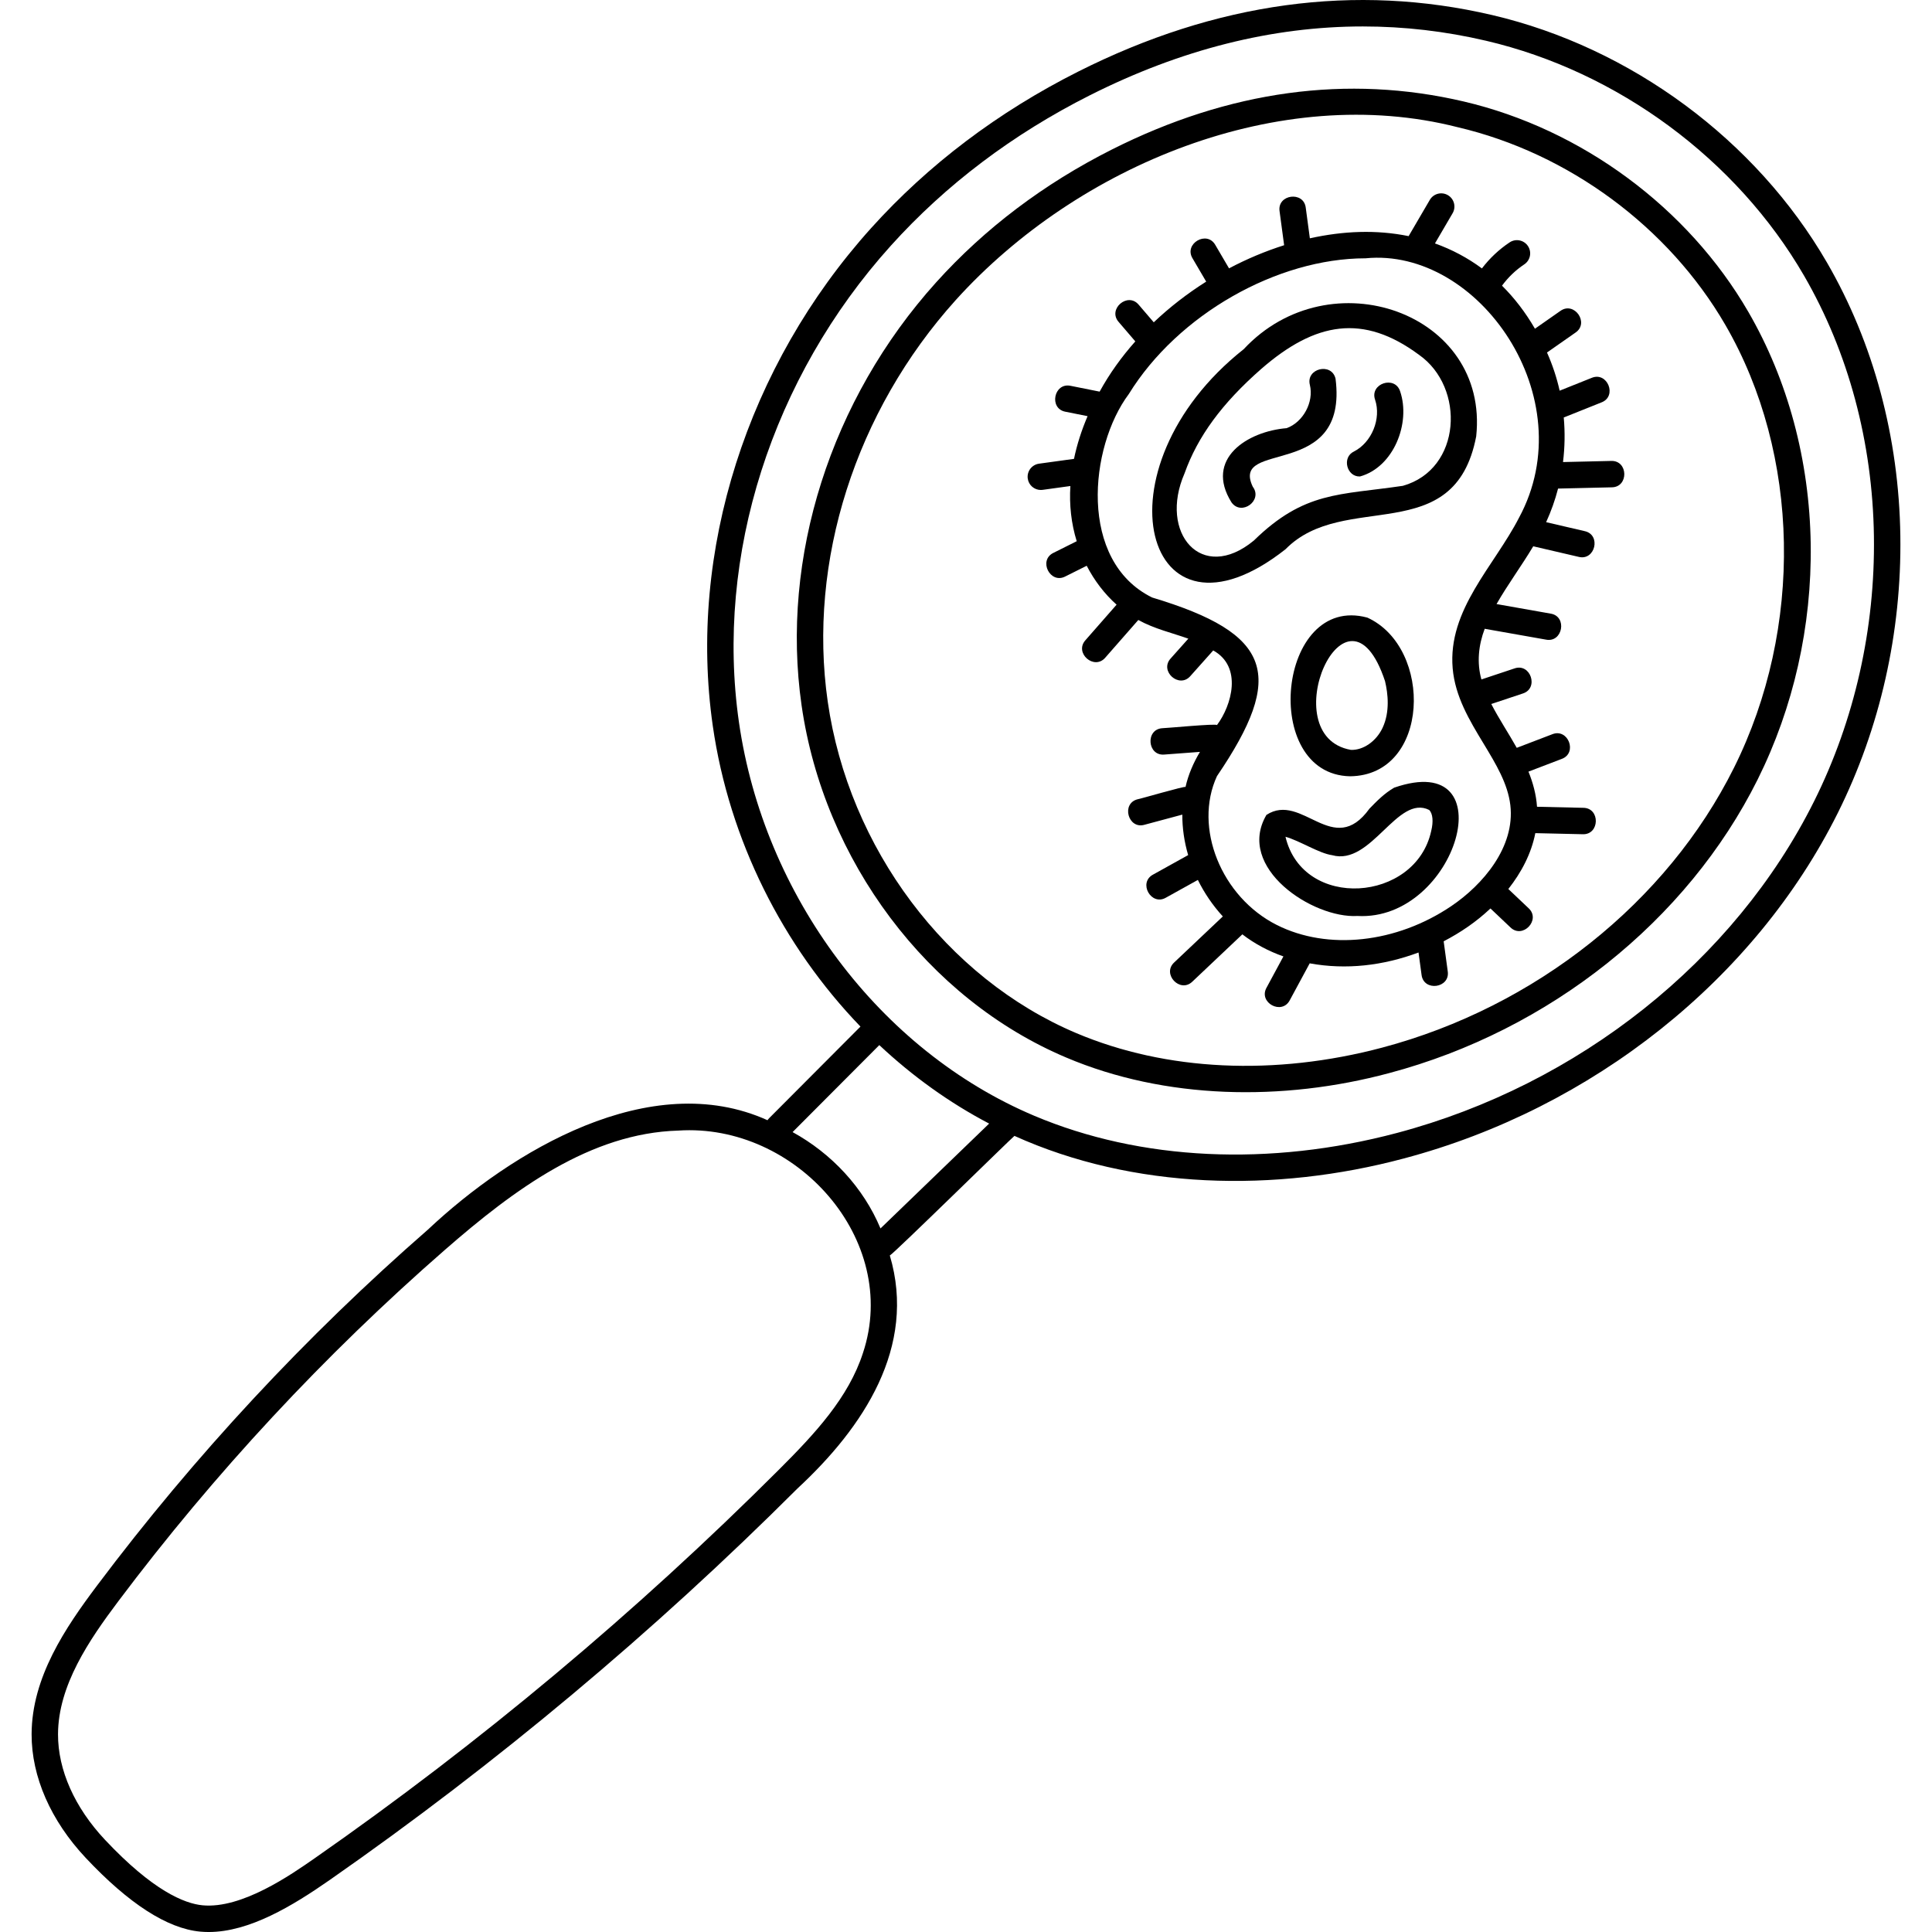 <svg id="Capa_1" enable-background="new 0 0 512 512" height="512" viewBox="0 0 512 512" width="512" xmlns="http://www.w3.org/2000/svg"><g><g><path d="m484.156 69.558c-18.801-32.46-51.968-56.971-88.719-65.569-36.224-8.473-73.131-3.433-109.701 14.981-21.247 10.699-39.703 24.646-54.854 41.453-32.912 36.508-48.607 85.833-41.986 131.945 4.341 30.232 18.573 58.372 39.136 79.688l-24.202 24.279c-.165.166-.309.346-.434.534-31.027-14.022-67.891 8.194-90 28.998-32.373 28.237-61.868 59.968-87.667 94.312-8.373 11.147-17.311 24.303-17.353 39.398-.032 11.258 5.066 22.904 14.355 32.792 11.391 12.125 21.576 18.693 30.274 19.525.761.073 1.526.108 2.295.108 10.779 0 22.212-6.908 32.095-13.8 44.165-30.8 85.875-65.711 123.97-103.765 17.407-16.132 31.65-37.47 24.447-61.723.944-.383 32.223-31.094 33.028-31.692 31.47 14.222 69.067 15.105 103.205 5.98 50.049-13.293 93.039-47.526 114.998-91.574 11.205-22.476 16.934-47.871 16.567-73.438-.375-26.06-7.102-51.106-19.454-72.432zm-255.451 288.959c-3.815 11.847-12.72 21.408-22.288 30.966-37.805 37.764-79.197 72.41-123.026 102.975-6.266 4.369-19.297 13.455-29.719 12.466-4.781-.457-13.145-3.838-25.839-17.349-8.06-8.579-12.484-18.516-12.457-27.979.037-12.948 8.252-24.965 15.95-35.213 25.505-33.953 54.666-65.324 86.672-93.241 18.31-15.971 38.464-30.845 61.751-31.526 31.2-2.072 58.89 28.959 48.956 58.901zm4.634-32.966c-4.529-10.849-12.977-19.871-23.294-25.535l22.982-23.054c8.778 8.236 18.558 15.275 29.106 20.8zm247.437-113.249c-21.075 42.276-62.395 75.147-110.53 87.932-33.818 8.982-67.973 7.365-96.172-4.549-40.917-17.287-71.631-58.232-78.249-104.313-6.33-44.079 8.719-91.279 40.256-126.262 0 0 0 0 0-.001 14.568-16.16 32.333-29.58 52.803-39.888 24.087-12.128 48.287-18.213 72.291-18.213 10.939 0 21.841 1.264 32.666 3.797 34.907 8.165 66.404 31.441 84.256 62.261 11.753 20.291 18.154 44.158 18.511 69.021.351 24.456-5.124 48.736-15.832 70.215z"/><path d="m387.89 26.893c-30.783-7.2-62.144-2.921-93.211 12.722-18.043 9.085-33.715 20.929-46.583 35.205v-.001c-27.961 31.017-41.295 72.926-35.668 112.109 5.915 41.196 33.435 77.826 70.108 93.321 26.216 11.132 57.346 11.713 85.571 4.143 42.506-11.289 79.019-40.368 97.673-77.785 9.521-19.099 14.389-40.678 14.078-62.402-.318-22.146-6.036-43.434-16.536-61.563-15.988-27.599-44.186-48.44-75.432-55.749zm71.623 176.59c-17.77 35.645-52.613 63.361-93.204 74.142-28.507 7.571-57.291 6.213-81.049-3.826-34.46-14.559-60.329-49.049-65.903-87.867-5.334-37.15 7.353-76.935 33.938-106.426v-.001c32.361-35.813 85.935-57.802 133-45.797 29.402 6.878 55.931 26.482 70.967 52.441 19.832 34.24 20.716 80.296 2.251 117.334z"/><path d="m340.686 145.546c15.522-15.796 44.778.022 50.52-29.895 3.512-32.809-38.776-47.605-61.603-23.122-40.087 31.725-26.328 82.514 11.083 53.017zm-8.424-2.279c-13.808 11.392-25.255-1.984-18.346-17.819 3.479-9.769 9.931-18.558 20.303-27.659 14.398-12.541 27.072-14.693 41.82-3.767 12.339 8.636 11.327 30.33-4.265 34.727-16.894 2.502-26.079 1.399-39.512 14.518z"/><path d="m362.369 163.675c-23.819-6.464-28.478 41.587-4.576 42.047 21.214-.22 22.101-34.05 4.576-42.047zm4.044 29.176c-1.658 3.561-5.102 5.995-8.403 5.875-20.899-3.659-1.148-48.911 9.036-18.215.792 3.31 1.323 8.138-.633 12.34z"/><path d="m369.474 208.738c-2.631 1.525-4.623 3.576-6.55 5.56-9.597 13.323-17.83-4.487-27.299 1.654-8.22 13.99 12.275 27.495 24.102 26.789 26.39 1.469 39.665-44.351 9.747-34.003zm9.809 11.481c-4.113 18.943-33.994 21.078-38.616 1.533 3.814 1.071 8.899 4.401 12.368 4.883 10.395 2.899 17.266-16.237 25.733-11.98.94.987 1.133 3.067.515 5.564z"/><path d="m353.936 100.373c-1.013-4.42-7.933-2.756-6.803 1.649 1.095 4.521-1.783 9.87-6.16 11.446-10.365.839-21.847 8.112-14.613 19.672 2.658 3.692 8.375-.533 5.638-4.151-6.041-12.685 25.372-1.424 21.938-28.616z"/><path d="m360.41 126.271c8.902-2.462 13.501-14.114 10.643-22.55-1.381-4.323-8.142-2.07-6.639 2.22 1.68 5.022-.885 11.301-5.6 13.712-3.264 1.529-1.935 6.752 1.596 6.618z"/><path d="m426.964 122.153-12.75.297c.484-3.922.55-7.891.197-11.827.052-.018.106-.026.158-.046l9.841-3.936c4.243-1.625 1.59-8.248-2.6-6.5l-8.487 3.394c-.772-3.467-1.904-6.866-3.351-10.114l7.547-5.276c3.762-2.548-.328-8.395-4.01-5.738l-6.733 4.707c-2.499-4.314-5.422-8.126-8.728-11.404 1.618-2.206 3.622-4.135 5.898-5.646 1.61-1.069 2.049-3.242.98-4.852s-3.242-2.05-4.852-.981c-2.81 1.865-5.304 4.218-7.35 6.906-3.783-2.801-7.947-5.02-12.445-6.623l4.679-8.004c.976-1.669.414-3.813-1.255-4.788-1.67-.977-3.814-.414-4.788 1.255l-5.564 9.519c-.016.028-.024.057-.039.085-8.621-1.753-17.305-1.375-26.186.575l-1.087-8.098c-.534-4.511-7.609-3.561-6.938.931l1.207 8.998c-4.973 1.573-9.881 3.635-14.6 6.132l-3.633-6.195c-2.242-3.952-8.393-.34-6.039 3.542l3.618 6.168c-4.977 3.141-9.663 6.762-13.896 10.784l-3.98-4.644c-2.906-3.493-8.321 1.152-5.316 4.556l4.408 5.143c-3.666 4.128-6.837 8.541-9.456 13.315l-7.681-1.536c-4.44-.955-5.839 6.04-1.372 6.865l5.86 1.172c-1.618 3.783-2.825 7.57-3.6 11.315l-9.268 1.278c-1.915.264-3.253 2.031-2.989 3.946.242 1.753 1.742 3.022 3.463 3.022.159 0 .321-.011.483-.033l7.351-1.014c-.317 4.939.226 9.958 1.68 14.627l-6.155 3.078c-4.108 1.977-.869 8.358 3.131 6.261l5.671-2.836c2.046 3.965 4.738 7.48 7.919 10.314l-8.25 9.411c-3.042 3.37 2.315 8.074 5.264 4.615l8.739-9.968c4.26 2.348 8.843 3.383 13.259 4.949l-4.676 5.242c-3.071 3.344 2.245 8.094 5.224 4.661l6.047-6.779c7.802 4.31 4.928 14.535.985 19.787.147-.498-13.99.862-14.461.821-4.544.274-3.985 7.395.523 6.981l9.439-.708c-1.722 2.86-3.095 6.032-3.826 9.297-.114-.316-12.234 3.236-12.694 3.26-4.424 1.116-2.519 8.015 1.815 6.761l10.029-2.692c-.016 3.583.513 7.205 1.547 10.728l-9.298 5.163c-4.018 2.153-.51 8.386 3.399 6.121l8.471-4.703c1.72 3.489 3.949 6.764 6.616 9.677l-12.876 12.179c-3.347 3.075 1.56 8.254 4.811 5.086l13.148-12.436c.03-.029.051-.063.08-.093 3.256 2.513 6.992 4.485 10.892 5.857l-4.472 8.285c-2.209 3.956 4.037 7.362 6.16 3.326l5.278-9.777c9.652 1.76 19.418.631 28.842-2.871l.802 5.919c.559 4.524 7.611 3.541 6.937-.94l-1.077-7.945c4.521-2.366 8.584-5.114 12.399-8.707l5.284 5.01c3.247 3.174 8.159-2.004 4.817-5.079l-5.364-5.086c3.43-4.337 6.086-9.355 7.152-14.804l12.549.287c4.534.174 4.705-6.963.16-6.999l-12.261-.28c-.213-3.235-1.078-6.399-2.265-9.309l8.809-3.368c4.267-1.56 1.717-8.223-2.5-6.539l-9.412 3.599c-2.176-3.873-4.761-7.749-6.75-11.614l8.35-2.782c4.33-1.372 2.074-8.141-2.213-6.641l-8.752 2.916c-1.26-4.455-.761-9.118.871-13.426l16.246 2.874c4.433.871 5.72-6.169 1.22-6.893l-14.329-2.535c2.925-5.112 6.642-10.146 9.725-15.307l12.037 2.799c4.377 1.107 6.043-5.854 1.586-6.819l-10.205-2.373c1.313-2.874 2.378-5.855 3.164-8.91.04.006.08.003.12.003l14.105-.328c4.532-.045 4.394-7.143-.163-6.997zm-42.397 118.002c-14.555 9.813-32.685 11.767-46.186 4.98-14.74-7.41-22.156-25.847-15.872-39.454 18.185-26.784 14.765-37.746-17.181-47.335-19.613-9.648-16.688-39.872-6.181-53.924 13.019-21.102 39.325-35.967 62.734-35.967 30-2.977 57.829 37.009 40.682 68.732-6.601 12.859-18.93 24.358-17.591 39.938.654 7.489 4.463 13.783 8.147 19.87 3.328 5.498 6.471 10.692 7.138 16.391 1.292 11.067-7.258 21.084-15.69 26.769z"/></g></g></svg>